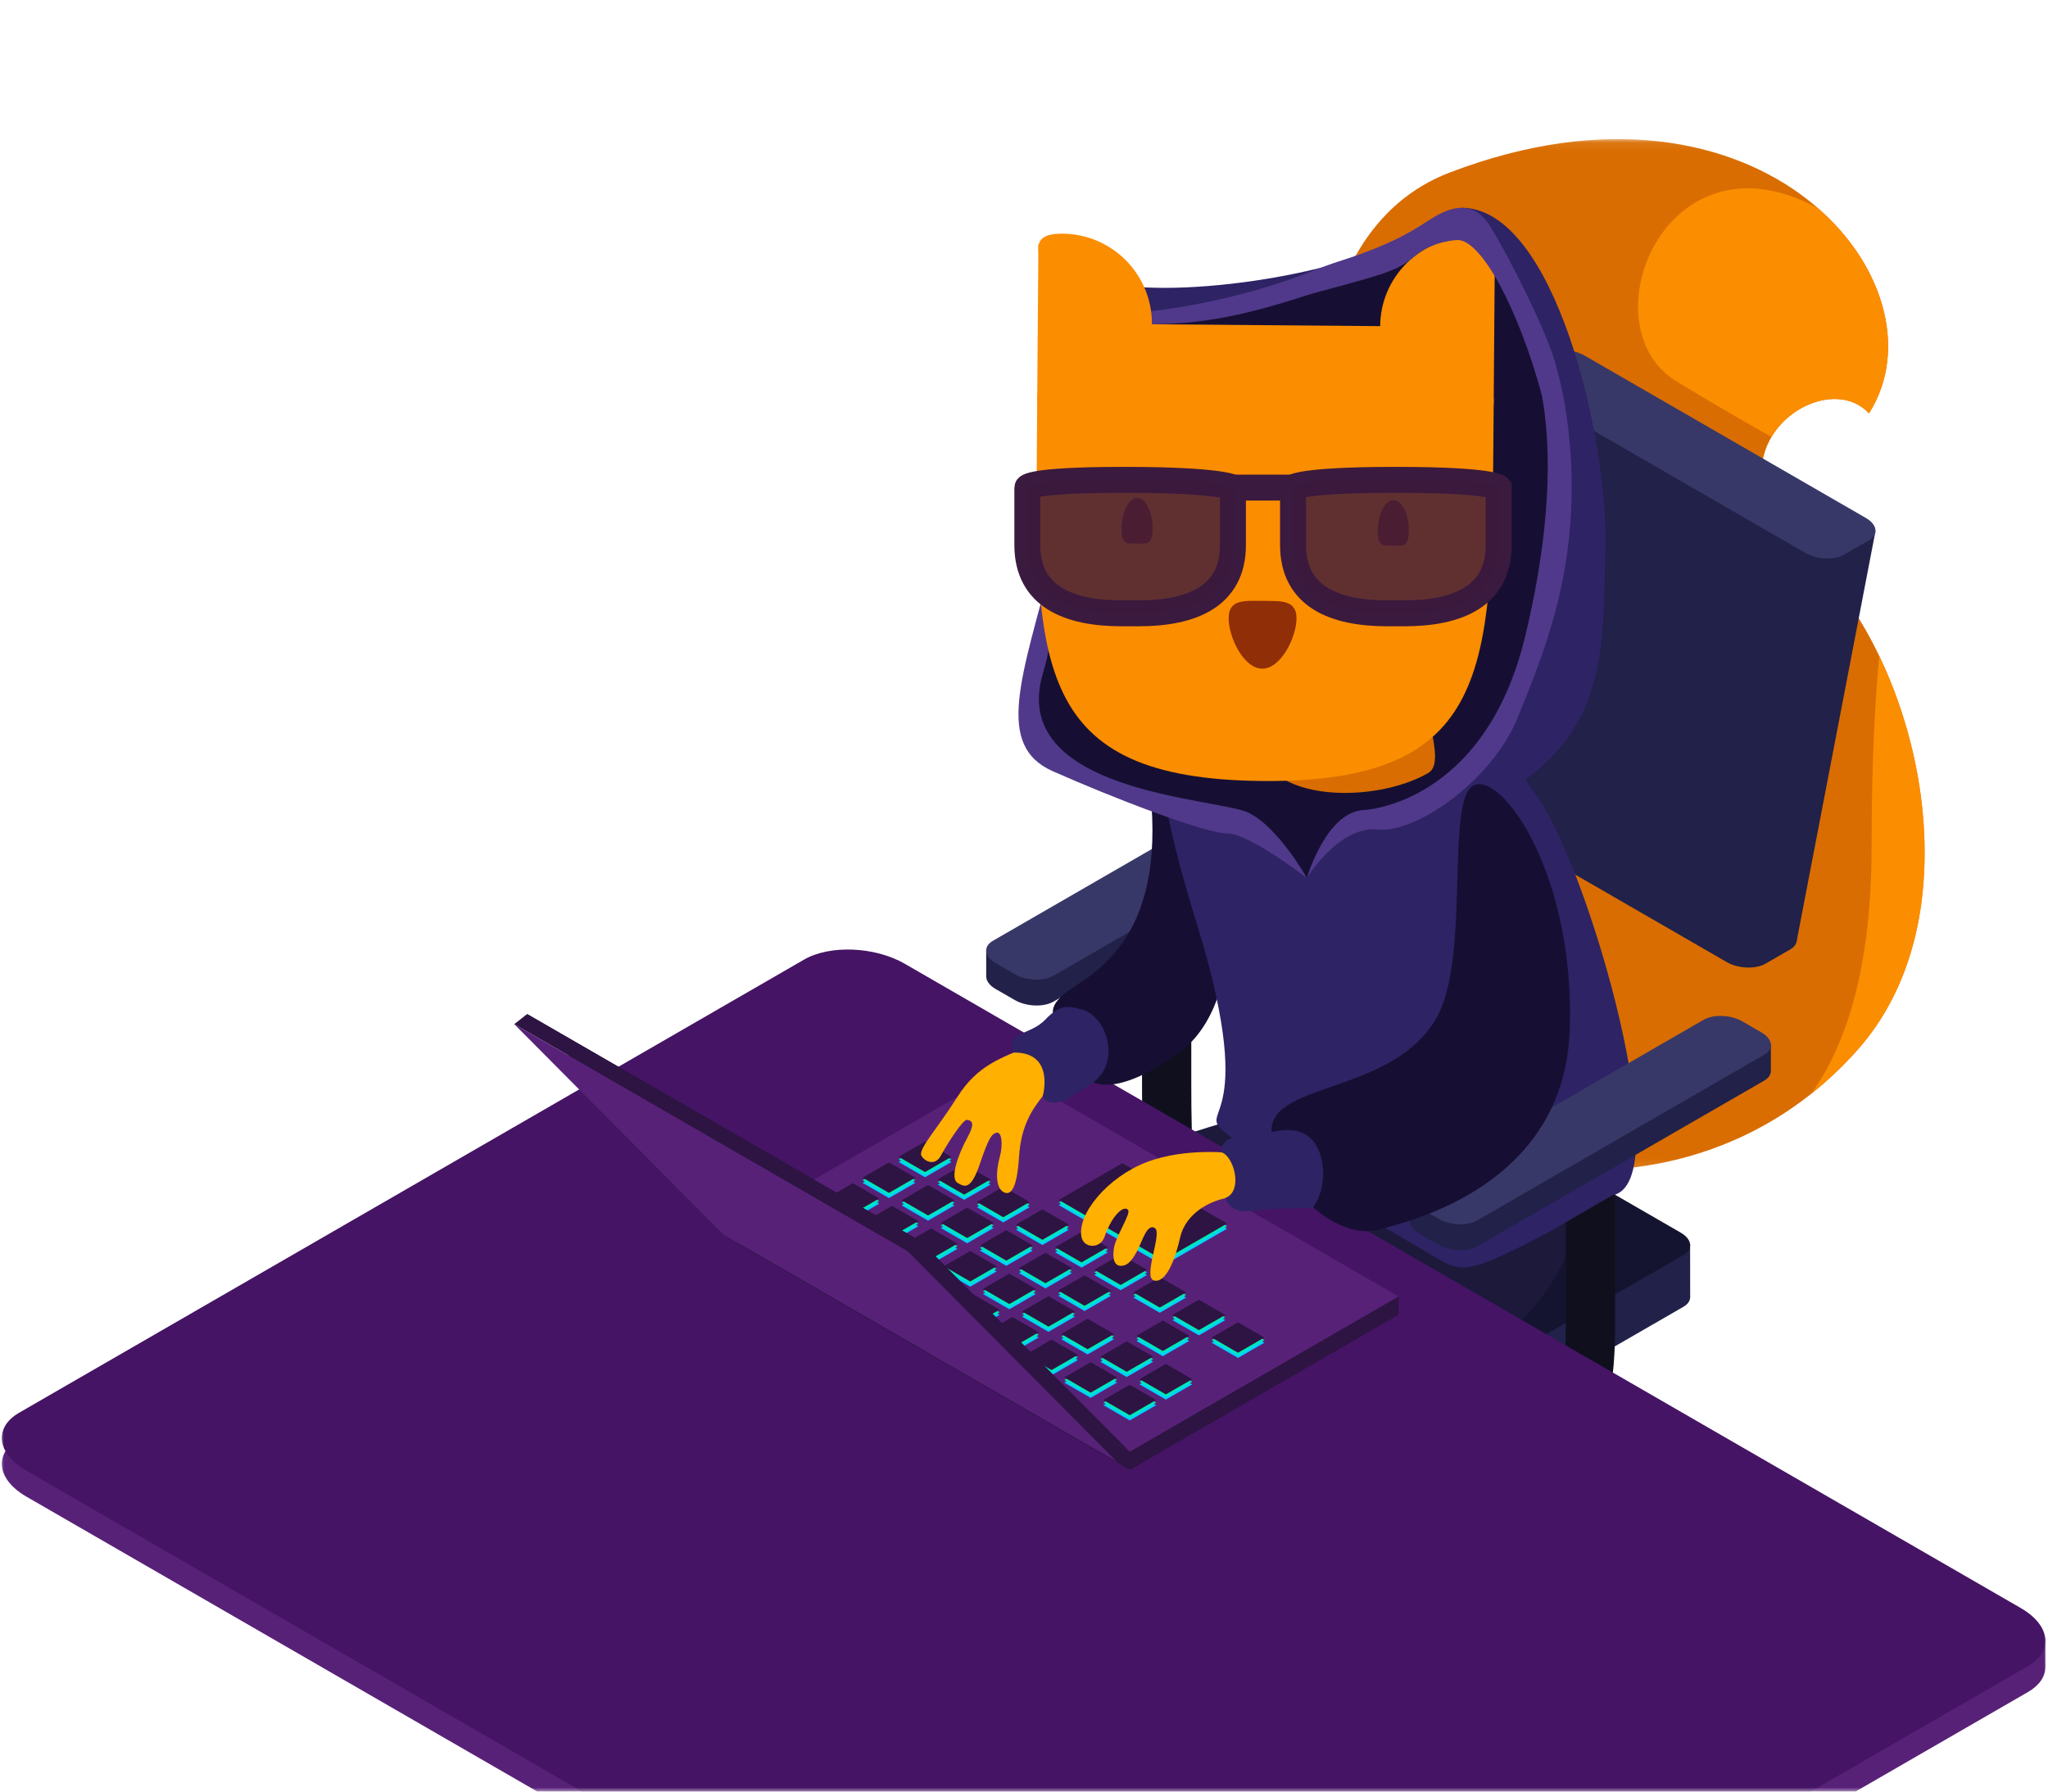 <?xml version="1.0" encoding="UTF-8"?>
<svg width="240px" height="210px" viewBox="0 0 240 210" version="1.1" xmlns="http://www.w3.org/2000/svg" xmlns:xlink="http://www.w3.org/1999/xlink">
    <!-- Generator: Sketch 53.2 (72643) - https://sketchapp.com -->
    <title>squerol-ethical-hacker_character</title>
    <desc>Created with Sketch.</desc>
    <defs>
        <rect id="path-1" x="0" y="0" width="240" height="210"></rect>
        <polygon id="path-3" points="0.19 0.078 71.863 0.078 71.863 120.901 0.19 120.901"></polygon>
    </defs>
    <g id="Page-1" stroke="none" stroke-width="1" fill="none" fill-rule="evenodd">
        <g id="squerol-ethical-hacker-hero">
            <mask id="mask-2" fill="white">
                <use xlink:href="#path-1"></use>
            </mask>
            <g id="Rectangle"></g>
            <g id="Group-312" mask="url(#mask-2)">
                <g transform="translate(120, 134.5) scale(-1, 1) translate(-120, -134.5) translate(0, 16)">
                    <g id="Group-3" stroke="none" stroke-width="1" fill="none" fill-rule="evenodd" transform="translate(14.26, 0.225)">
                        <g id="Fill-1-Clipped">
                            <mask id="mask-4" fill="white">
                                <use xlink:href="#path-3"></use>
                            </mask>
                            <g id="path-1"></g>
                            <path d="M41.752,120.769 C41.752,120.769 22.648,123.237 8.084,106.862 C-6.478,90.487 1.214,60.167 14.158,48.596 C27.102,37.024 12.181,26.309 6.719,32.226 C-2.838,17.205 19.007,-10.104 55.87,4.006 C92.733,18.116 56.304,119.189 41.752,120.769" id="Fill-1" fill="#D96D01" fill-rule="nonzero" mask="url(#mask-4)"></path>
                        </g>
                    </g>
                    <path d="M20.98,32.451 C23.995,29.183 29.894,30.989 32.394,35.209 C34.542,34.027 38.056,32.021 43.49,28.736 C54.233,22.24 44.848,-1.374 26.945,8.417 C19.007,15.344 16.425,25.292 20.98,32.451" id="Fill-4" stroke="none" fill="#FB8D00" fill-rule="nonzero"></path>
                    <path d="M27.737,112.197 C23.584,106.366 20.672,97.266 20.672,83.207 C20.672,73.995 20.33,66.687 19.775,60.892 C12.993,75.047 11.522,94.917 22.345,107.087 C24.091,109.05 25.902,110.739 27.737,112.197" id="Fill-6" stroke="none" fill="#FB8D00" fill-rule="nonzero"></path>
                    <path d="M30.222,95.291 L33.112,96.96 C34.274,97.63 36.301,97.546 37.642,96.772 L70.625,77.727 C71.385,77.288 74.795,107.068 74.767,106.538 C74.745,106.132 71.454,75.402 70.95,75.111 L68.06,73.442 C66.899,72.772 64.871,72.856 63.531,73.63 L30.547,92.676 C29.756,93.133 29.381,93.727 29.445,94.276 C29.49,94.657 29.746,95.016 30.222,95.291" id="Fill-8" stroke="none" fill="#212149" fill-rule="nonzero"></path>
                    <path d="M103.282,86.613 L103.282,111.011 C103.282,127.052 102.358,130.209 91.942,137.23" id="Stroke-10" stroke="#0F0F1E" stroke-width="5.772" fill="none"></path>
                    <path d="M113.574,134.386 L80.553,115.319 C79.393,114.649 77.365,114.733 76.024,115.507 L50.295,130.364 L41.94,129.833 L41.933,136.076 C41.95,136.486 42.208,136.875 42.716,137.168 L85.546,161.9 C86.707,162.57 88.735,162.486 90.076,161.712 L123.059,142.667 C123.76,142.262 124.135,141.748 124.166,141.255 L124.166,135.06 L113.574,134.386 Z" id="Fill-12" stroke="none" fill="#212149" fill-rule="nonzero"></path>
                    <polygon id="Fill-14" stroke="none" fill="#394850" fill-rule="nonzero" points="51.859 149.456 60.237 154.294 60.237 148.798 51.859 143.993"></polygon>
                    <path d="M85.546,155.831 L42.716,131.099 C42.136,130.764 41.883,130.305 41.94,129.833 C41.998,129.359 42.369,128.871 43.041,128.484 L76.024,109.438 C77.365,108.664 79.393,108.58 80.553,109.25 L123.384,133.982 C123.886,134.272 124.144,134.655 124.166,135.06 C124.196,135.591 123.82,136.158 123.059,136.598 L90.076,155.643 C88.735,156.417 86.707,156.501 85.546,155.831" id="Fill-16" stroke="none" fill="#141430" fill-rule="nonzero"></path>
                    <path d="M53.62,115.29 C53.62,115.29 51.584,133.883 67.159,142.987 C82.734,152.09 90.745,152.09 90.745,152.09 L116.717,134.49 C116.717,134.49 118.942,128.511 115.908,124.622 C112.873,120.733 104.603,117.984 94.68,115.009 C84.757,112.034 53.62,115.29 53.62,115.29" id="Fill-18" stroke="none" fill="#1C193B" fill-rule="nonzero"></path>
                    <path d="M53.62,115.29 L53.62,139.687 C53.62,155.729 59.824,156.745 70.693,150.448" id="Stroke-20" stroke="#0F0F1E" stroke-width="5.772" fill="none"></path>
                    <path d="M133.978,100 L3.19,175.521 C1.275,176.627 0.304,174.97 0.304,176.312 C0.304,176.805 0.304,179.436 0.305,179.462 C0.34,180.537 1.012,181.56 2.344,182.329 L94.321,235.44 C97.343,237.185 102.623,236.966 106.112,234.951 L236.9,159.43 C240.39,157.415 240.769,154.367 237.747,152.622 L145.769,99.511 C142.747,97.766 137.467,97.984 133.978,100" id="Fill-22" stroke="none" fill="#582178" fill-rule="nonzero"></path>
                    <path d="M133.978,96.965 L133.978,96.965 L3.19,172.486 C1.264,173.599 0.285,175.025 0.304,176.374 C0.318,177.469 0.989,178.513 2.344,179.295 L94.321,232.405 C97.343,234.151 102.623,233.932 106.112,231.917 L236.9,156.396 C240.39,154.381 240.769,151.332 237.747,149.587 L145.769,96.476 C142.747,94.731 137.467,94.95 133.978,96.965" id="Fill-24" stroke="none" fill="#451465" fill-rule="nonzero"></path>
                    <path d="M89.012,76.07 L82.14,77.711 L82.136,80.906 C82.158,81.311 82.416,81.695 82.919,81.985 L116.552,101.407 C117.713,102.077 119.741,101.993 121.082,101.219 L123.321,99.926 C124.03,99.516 124.404,98.997 124.429,98.499 L124.429,95.368 L89.012,76.07 Z" id="Fill-26" stroke="none" fill="#212149" fill-rule="nonzero"></path>
                    <path d="M116.552,98.372 L82.918,78.951 C82.35,78.622 82.095,78.174 82.14,77.711 C82.187,77.229 82.56,76.73 83.244,76.335 L85.484,75.042 C86.824,74.268 88.852,74.184 90.013,74.854 L123.647,94.275 C124.155,94.569 124.412,94.958 124.43,95.368 C124.451,95.894 124.076,96.455 123.322,96.891 L121.082,98.184 C119.741,98.958 117.713,99.042 116.552,98.372" id="Fill-28" stroke="none" fill="#383868" fill-rule="nonzero"></path>
                    <polygon id="Fill-30" stroke="none" fill="#2D1443" fill-rule="nonzero" points="153.718 129.672 107.605 156.299 76.105 138.11 76.105 135.965 153.718 127.527"></polygon>
                    <polygon id="Fill-32" stroke="none" fill="#582178" fill-rule="nonzero" points="153.718 127.527 107.605 154.154 76.105 135.965 122.218 109.338"></polygon>
                    <g id="Group-104" stroke="none" stroke-width="1" fill="none" fill-rule="evenodd" transform="translate(91.631, 118.27)">
                        <polygon id="Fill-34" fill="#00D1FF" fill-rule="nonzero" points="15.974 28.651 12.882 30.436 15.974 32.222 19.066 30.436"></polygon>
                        <polygon id="Fill-36" fill="#00D1FF" fill-rule="nonzero" points="20.559 26.004 17.467 27.789 20.559 29.574 23.651 27.789"></polygon>
                        <polygon id="Fill-38" fill="#00D1FF" fill-rule="nonzero" points="25.144 23.356 22.052 25.142 25.144 26.927 28.236 25.142"></polygon>
                        <polygon id="Fill-40" fill="#00D1FF" fill-rule="nonzero" points="29.729 20.709 26.637 22.494 29.729 24.28 32.821 22.494"></polygon>
                        <polygon id="Fill-42" fill="#00D1FF" fill-rule="nonzero" points="34.314 18.061 31.222 19.847 34.314 21.632 37.405 19.847"></polygon>
                        <polygon id="Fill-44" fill="#00D1FF" fill-rule="nonzero" points="38.898 15.414 35.807 17.199 38.898 18.985 41.99 17.199"></polygon>
                        <polygon id="Fill-46" fill="#00D1FF" fill-rule="nonzero" points="43.483 12.767 40.392 14.552 43.483 16.337 46.575 14.552"></polygon>
                        <polygon id="Fill-48" fill="#00D1FF" fill-rule="nonzero" points="48.068 10.119 44.977 11.904 48.068 13.69 51.16 11.904"></polygon>
                        <polygon id="Fill-50" fill="#00D1FF" fill-rule="nonzero" points="52.653 7.472 49.561 9.257 52.653 11.043 55.745 9.257"></polygon>
                        <polygon id="Fill-52" fill="#00D1FF" fill-rule="nonzero" points="11.746 26.21 8.654 27.995 11.746 29.78 14.838 27.995"></polygon>
                        <polygon id="Fill-54" fill="#00D1FF" fill-rule="nonzero" points="16.331 23.562 13.239 25.347 16.331 27.133 19.423 25.347"></polygon>
                        <polygon id="Fill-56" fill="#00D1FF" fill-rule="nonzero" points="20.916 20.915 17.824 22.7 20.916 24.486 24.007 22.7"></polygon>
                        <polygon id="Fill-58" fill="#00D1FF" fill-rule="nonzero" points="25.501 18.267 22.409 20.053 25.501 21.838 28.592 20.053"></polygon>
                        <polygon id="Fill-60" fill="#00D1FF" fill-rule="nonzero" points="30.086 15.62 26.994 17.405 30.086 19.191 33.177 17.405"></polygon>
                        <polygon id="Fill-62" fill="#00D1FF" fill-rule="nonzero" points="34.67 12.972 31.579 14.758 34.67 16.543 37.762 14.758"></polygon>
                        <polygon id="Fill-64" fill="#00D1FF" fill-rule="nonzero" points="39.255 10.325 36.163 12.11 39.255 13.896 42.347 12.11"></polygon>
                        <polygon id="Fill-66" fill="#00D1FF" fill-rule="nonzero" points="43.84 7.678 40.748 9.463 43.84 11.248 46.932 9.463"></polygon>
                        <polygon id="Fill-68" fill="#00D1FF" fill-rule="nonzero" points="48.425 5.03 45.333 6.815 48.425 8.601 51.517 6.816"></polygon>
                        <polygon id="Fill-70" fill="#00D1FF" fill-rule="nonzero" points="12.103 21.121 9.011 22.906 12.103 24.692 15.194 22.906"></polygon>
                        <polygon id="Fill-72" fill="#00D1FF" fill-rule="nonzero" points="21.273 15.826 18.181 17.611 21.273 19.397 24.364 17.611"></polygon>
                        <polygon id="Fill-74" fill="#00D1FF" fill-rule="nonzero" points="25.857 13.178 22.766 14.964 25.857 16.749 28.949 14.964"></polygon>
                        <polygon id="Fill-76" fill="#00D1FF" fill-rule="nonzero" points="30.442 10.531 27.35 12.316 30.442 14.102 33.534 12.316"></polygon>
                        <polygon id="Fill-78" fill="#00D1FF" fill-rule="nonzero" points="35.027 7.884 31.935 9.669 35.027 11.454 38.119 9.669"></polygon>
                        <polygon id="Fill-80" fill="#00D1FF" fill-rule="nonzero" points="39.612 5.236 36.52 7.021 39.612 8.807 42.704 7.021"></polygon>
                        <polygon id="Fill-82" fill="#00D1FF" fill-rule="nonzero" points="44.197 2.589 41.105 4.374 44.197 6.159 47.288 4.374"></polygon>
                        <polygon id="Fill-84" fill="#00D1FF" fill-rule="nonzero" points="3.29 21.327 0.198 23.112 3.29 24.898 6.381 23.112"></polygon>
                        <polygon id="Fill-86" fill="#00D1FF" fill-rule="nonzero" points="7.875 18.679 4.783 20.465 7.875 22.25 10.966 20.465"></polygon>
                        <polygon id="Fill-88" fill="#00D1FF" fill-rule="nonzero" points="12.459 16.032 9.368 17.817 12.459 19.603 15.551 17.817"></polygon>
                        <polygon id="Fill-90" fill="#00D1FF" fill-rule="nonzero" points="17.044 13.384 13.953 15.17 17.044 16.955 20.136 15.17"></polygon>
                        <polygon id="Fill-92" fill="#00D1FF" fill-rule="nonzero" points="21.629 10.737 18.538 12.522 21.629 14.308 24.721 12.522"></polygon>
                        <polygon id="Fill-94" fill="#00D1FF" fill-rule="nonzero" points="26.214 8.09 23.122 9.875 26.214 11.66 29.306 9.875"></polygon>
                        <polygon id="Fill-96" fill="#00D1FF" fill-rule="nonzero" points="30.799 5.442 27.707 7.227 30.799 9.013 33.89 7.227"></polygon>
                        <polygon id="Fill-98" fill="#00D1FF" fill-rule="nonzero" points="35.384 2.795 32.292 4.58 35.384 6.365 38.475 4.58"></polygon>
                        <polygon id="Fill-100" fill="#00D1FF" fill-rule="nonzero" points="39.969 0.147 36.877 1.933 39.969 3.718 43.06 1.933"></polygon>
                        <polygon id="Fill-102" fill="#00D1FF" fill-rule="nonzero" points="16.833 2.673 4.571 9.753 12.039 14.065 24.301 6.985"></polygon>
                    </g>
                    <polygon id="Fill-105" stroke="none" fill="#00E9B6" fill-rule="nonzero" points="107.605 146.618 104.513 148.403 107.605 150.189 110.697 148.403"></polygon>
                    <polygon id="Fill-107" stroke="none" fill="#00E9B6" fill-rule="nonzero" points="112.19 143.97 109.098 145.755 112.19 147.541 115.281 145.755"></polygon>
                    <polygon id="Fill-109" stroke="none" fill="#00E9B6" fill-rule="nonzero" points="116.775 141.323 113.683 143.108 116.775 144.894 119.866 143.108"></polygon>
                    <polygon id="Fill-111" stroke="none" fill="#00E9B6" fill-rule="nonzero" points="121.36 138.675 118.268 140.461 121.36 142.246 124.451 140.461"></polygon>
                    <polygon id="Fill-113" stroke="none" fill="#00E9B6" fill-rule="nonzero" points="125.945 136.028 122.853 137.813 125.945 139.599 129.036 137.813"></polygon>
                    <polygon id="Fill-115" stroke="none" fill="#00E9B6" fill-rule="nonzero" points="130.529 133.381 127.438 135.166 130.529 136.951 133.621 135.166"></polygon>
                    <polygon id="Fill-117" stroke="none" fill="#00E9B6" fill-rule="nonzero" points="135.114 130.733 132.022 132.518 135.114 134.304 138.206 132.518"></polygon>
                    <polygon id="Fill-119" stroke="none" fill="#00E9B6" fill-rule="nonzero" points="139.699 128.086 136.607 129.871 139.699 131.656 142.791 129.871"></polygon>
                    <polygon id="Fill-121" stroke="none" fill="#00E9B6" fill-rule="nonzero" points="144.284 125.438 141.192 127.223 144.284 129.009 147.376 127.223"></polygon>
                    <polygon id="Fill-123" stroke="none" fill="#00E9B6" fill-rule="nonzero" points="103.377 144.176 100.285 145.961 103.377 147.747 106.468 145.961"></polygon>
                    <polygon id="Fill-125" stroke="none" fill="#00E9B6" fill-rule="nonzero" points="107.962 141.529 104.87 143.314 107.962 145.1 111.053 143.314"></polygon>
                    <polygon id="Fill-127" stroke="none" fill="#00E9B6" fill-rule="nonzero" points="112.547 138.881 109.455 140.667 112.547 142.452 115.638 140.667"></polygon>
                    <polygon id="Fill-129" stroke="none" fill="#00E9B6" fill-rule="nonzero" points="117.131 136.234 114.04 138.019 117.131 139.805 120.223 138.019"></polygon>
                    <polygon id="Fill-131" stroke="none" fill="#00E9B6" fill-rule="nonzero" points="121.716 133.586 118.625 135.372 121.716 137.157 124.808 135.372"></polygon>
                    <polygon id="Fill-133" stroke="none" fill="#00E9B6" fill-rule="nonzero" points="126.301 130.939 123.21 132.724 126.301 134.51 129.393 132.724"></polygon>
                    <polygon id="Fill-135" stroke="none" fill="#00E9B6" fill-rule="nonzero" points="130.886 128.292 127.794 130.077 130.886 131.862 133.978 130.077"></polygon>
                    <polygon id="Fill-137" stroke="none" fill="#00E9B6" fill-rule="nonzero" points="135.471 125.644 132.379 127.429 135.471 129.215 138.562 127.429"></polygon>
                    <polygon id="Fill-139" stroke="none" fill="#00E9B6" fill-rule="nonzero" points="140.056 122.997 136.964 124.782 140.056 126.567 143.147 124.782"></polygon>
                    <polygon id="Fill-141" stroke="none" fill="#00E9B6" fill-rule="nonzero" points="103.733 139.087 100.642 140.873 103.733 142.658 106.825 140.873"></polygon>
                    <polygon id="Fill-143" stroke="none" fill="#00E9B6" fill-rule="nonzero" points="112.903 133.792 109.812 135.578 112.903 137.363 115.995 135.578"></polygon>
                    <polygon id="Fill-145" stroke="none" fill="#00E9B6" fill-rule="nonzero" points="117.488 131.145 114.397 132.93 117.488 134.716 120.58 132.93"></polygon>
                    <polygon id="Fill-147" stroke="none" fill="#00E9B6" fill-rule="nonzero" points="122.073 128.498 118.981 130.283 122.073 132.068 125.165 130.283"></polygon>
                    <polygon id="Fill-149" stroke="none" fill="#00E9B6" fill-rule="nonzero" points="126.658 125.85 123.566 127.635 126.658 129.421 129.75 127.635"></polygon>
                    <polygon id="Fill-151" stroke="none" fill="#00E9B6" fill-rule="nonzero" points="131.243 123.203 128.151 124.988 131.243 126.773 134.335 124.988"></polygon>
                    <polygon id="Fill-153" stroke="none" fill="#00E9B6" fill-rule="nonzero" points="135.828 120.555 132.736 122.34 135.828 124.126 138.919 122.34"></polygon>
                    <polygon id="Fill-155" stroke="none" fill="#00E9B6" fill-rule="nonzero" points="94.921 139.293 91.829 141.079 94.921 142.864 98.012 141.079"></polygon>
                    <polygon id="Fill-157" stroke="none" fill="#00E9B6" fill-rule="nonzero" points="99.506 136.646 96.414 138.431 99.506 140.216 102.597 138.431"></polygon>
                    <polygon id="Fill-159" stroke="none" fill="#00E9B6" fill-rule="nonzero" points="104.09 133.998 100.999 135.784 104.09 137.569 107.182 135.784"></polygon>
                    <polygon id="Fill-161" stroke="none" fill="#00E9B6" fill-rule="nonzero" points="108.675 131.351 105.583 133.136 108.675 134.922 111.767 133.136"></polygon>
                    <polygon id="Fill-163" stroke="none" fill="#00E9B6" fill-rule="nonzero" points="113.26 128.704 110.168 130.489 113.26 132.274 116.352 130.489"></polygon>
                    <polygon id="Fill-165" stroke="none" fill="#00E9B6" fill-rule="nonzero" points="117.845 126.056 114.753 127.841 117.845 129.627 120.937 127.841"></polygon>
                    <polygon id="Fill-167" stroke="none" fill="#00E9B6" fill-rule="nonzero" points="122.43 123.409 119.338 125.194 122.43 126.979 125.521 125.194"></polygon>
                    <polygon id="Fill-169" stroke="none" fill="#00E9B6" fill-rule="nonzero" points="127.015 120.761 123.923 122.546 127.015 124.332 130.106 122.546"></polygon>
                    <polygon id="Fill-171" stroke="none" fill="#00E9B6" fill-rule="nonzero" points="131.599 118.114 128.508 119.899 131.599 121.685 134.691 119.899"></polygon>
                    <polygon id="Fill-173" stroke="none" fill="#00E9B6" fill-rule="nonzero" points="108.464 120.639 96.202 127.719 103.67 132.031 115.932 124.951"></polygon>
                    <polygon id="Fill-175" stroke="none" fill="#2D1443" fill-rule="nonzero" points="107.605 146.314 104.513 148.1 107.605 149.885 110.697 148.1"></polygon>
                    <polygon id="Fill-177" stroke="none" fill="#2D1443" fill-rule="nonzero" points="112.19 143.667 109.098 145.452 112.19 147.238 115.281 145.452"></polygon>
                    <polygon id="Fill-179" stroke="none" fill="#2D1443" fill-rule="nonzero" points="116.775 141.019 113.683 142.805 116.775 144.59 119.866 142.805"></polygon>
                    <polygon id="Fill-181" stroke="none" fill="#2D1443" fill-rule="nonzero" points="121.36 138.372 118.268 140.157 121.36 141.943 124.451 140.157"></polygon>
                    <polygon id="Fill-183" stroke="none" fill="#2D1443" fill-rule="nonzero" points="125.945 135.725 122.853 137.51 125.945 139.295 129.036 137.51"></polygon>
                    <polygon id="Fill-185" stroke="none" fill="#2D1443" fill-rule="nonzero" points="130.529 133.077 127.438 134.862 130.529 136.648 133.621 134.862"></polygon>
                    <polygon id="Fill-187" stroke="none" fill="#2D1443" fill-rule="nonzero" points="135.114 130.43 132.022 132.215 135.114 134 138.206 132.215"></polygon>
                    <polygon id="Fill-189" stroke="none" fill="#2D1443" fill-rule="nonzero" points="139.699 127.782 136.607 129.567 139.699 131.353 142.791 129.567"></polygon>
                    <polygon id="Fill-191" stroke="none" fill="#2D1443" fill-rule="nonzero" points="144.284 125.135 141.192 126.92 144.284 128.706 147.376 126.92"></polygon>
                    <polygon id="Fill-193" stroke="none" fill="#2D1443" fill-rule="nonzero" points="103.377 143.873 100.285 145.658 103.377 147.443 106.468 145.658"></polygon>
                    <polygon id="Fill-195" stroke="none" fill="#2D1443" fill-rule="nonzero" points="107.962 141.225 104.87 143.011 107.962 144.796 111.053 143.011"></polygon>
                    <polygon id="Fill-197" stroke="none" fill="#2D1443" fill-rule="nonzero" points="112.547 138.578 109.455 140.363 112.547 142.149 115.638 140.363"></polygon>
                    <polygon id="Fill-199" stroke="none" fill="#2D1443" fill-rule="nonzero" points="117.131 135.93 114.04 137.716 117.131 139.501 120.223 137.716"></polygon>
                    <polygon id="Fill-201" stroke="none" fill="#2D1443" fill-rule="nonzero" points="121.716 133.283 118.625 135.068 121.716 136.854 124.808 135.068"></polygon>
                    <polygon id="Fill-203" stroke="none" fill="#2D1443" fill-rule="nonzero" points="126.301 130.636 123.21 132.421 126.301 134.206 129.393 132.421"></polygon>
                    <polygon id="Fill-205" stroke="none" fill="#2D1443" fill-rule="nonzero" points="130.886 127.988 127.794 129.773 130.886 131.559 133.978 129.773"></polygon>
                    <polygon id="Fill-207" stroke="none" fill="#2D1443" fill-rule="nonzero" points="135.471 125.341 132.379 127.126 135.471 128.912 138.562 127.126"></polygon>
                    <polygon id="Fill-209" stroke="none" fill="#2D1443" fill-rule="nonzero" points="140.056 122.693 136.964 124.478 140.056 126.264 143.147 124.479"></polygon>
                    <polygon id="Fill-211" stroke="none" fill="#2D1443" fill-rule="nonzero" points="103.733 138.784 100.642 140.569 103.733 142.355 106.825 140.569"></polygon>
                    <polygon id="Fill-213" stroke="none" fill="#2D1443" fill-rule="nonzero" points="112.903 133.489 109.812 135.274 112.903 137.06 115.995 135.274"></polygon>
                    <polygon id="Fill-215" stroke="none" fill="#2D1443" fill-rule="nonzero" points="117.488 130.842 114.397 132.627 117.488 134.412 120.58 132.627"></polygon>
                    <polygon id="Fill-217" stroke="none" fill="#2D1443" fill-rule="nonzero" points="122.073 128.194 118.981 129.979 122.073 131.765 125.165 129.979"></polygon>
                    <polygon id="Fill-219" stroke="none" fill="#2D1443" fill-rule="nonzero" points="126.658 125.547 123.566 127.332 126.658 129.117 129.75 127.332"></polygon>
                    <polygon id="Fill-221" stroke="none" fill="#2D1443" fill-rule="nonzero" points="131.243 122.899 128.151 124.684 131.243 126.47 134.335 124.684"></polygon>
                    <polygon id="Fill-223" stroke="none" fill="#2D1443" fill-rule="nonzero" points="135.828 120.252 132.736 122.037 135.828 123.823 138.919 122.037"></polygon>
                    <polygon id="Fill-225" stroke="none" fill="#2D1443" fill-rule="nonzero" points="94.921 138.99 91.829 140.775 94.921 142.561 98.012 140.775"></polygon>
                    <polygon id="Fill-227" stroke="none" fill="#2D1443" fill-rule="nonzero" points="99.506 136.342 96.414 138.128 99.506 139.913 102.597 138.128"></polygon>
                    <polygon id="Fill-229" stroke="none" fill="#2D1443" fill-rule="nonzero" points="104.09 133.695 100.999 135.48 104.09 137.266 107.182 135.48"></polygon>
                    <polygon id="Fill-231" stroke="none" fill="#2D1443" fill-rule="nonzero" points="108.675 131.047 105.583 132.833 108.675 134.618 111.767 132.833"></polygon>
                    <polygon id="Fill-233" stroke="none" fill="#2D1443" fill-rule="nonzero" points="113.26 128.4 110.168 130.185 113.26 131.971 116.352 130.185"></polygon>
                    <polygon id="Fill-235" stroke="none" fill="#2D1443" fill-rule="nonzero" points="117.845 125.753 114.753 127.538 117.845 129.323 120.937 127.538"></polygon>
                    <polygon id="Fill-237" stroke="none" fill="#2D1443" fill-rule="nonzero" points="122.43 123.105 119.338 124.89 122.43 126.676 125.521 124.89"></polygon>
                    <polygon id="Fill-239" stroke="none" fill="#2D1443" fill-rule="nonzero" points="127.015 120.458 123.923 122.243 127.015 124.029 130.106 122.243"></polygon>
                    <polygon id="Fill-241" stroke="none" fill="#2D1443" fill-rule="nonzero" points="131.599 117.81 128.508 119.596 131.599 121.381 134.691 119.596"></polygon>
                    <polygon id="Fill-243" stroke="none" fill="#2D1443" fill-rule="nonzero" points="108.464 120.336 96.202 127.416 103.67 131.728 115.932 124.648"></polygon>
                    <polygon id="Fill-245" stroke="none" fill="#2D1443" fill-rule="nonzero" points="153.718 127.527 107.605 154.154 132.115 129.487 178.228 102.86"></polygon>
                    <polyline id="Fill-247" stroke="none" fill="#2D1443" fill-rule="nonzero" points="178.228 102.86 179.734 104.047 133.621 130.674 132.115 129.487"></polyline>
                    <polygon id="Fill-249" stroke="none" fill="#582178" fill-rule="nonzero" points="155.224 128.714 109.111 155.341 133.621 130.674 179.734 104.047"></polygon>
                    <polygon id="Fill-251" stroke="none" fill="#212149" fill-rule="nonzero" points="20.216 46.247 29.446 94.276 71.733 76.192 62.51 28.3"></polygon>
                    <path d="M115.982,103.726 C115.982,103.726 117.829,102.537 115.227,100.451 C112.625,98.366 103.862,95.009 105.058,78.341 C106.254,61.672 96.087,83.953 96.087,83.953 C96.087,83.953 93.485,101.312 101.773,107.336 C110.061,113.36 112.547,110.443 112.547,110.443 L115.982,103.726 Z" id="Fill-253" stroke="none" fill="#160F33" fill-rule="nonzero"></path>
                    <path d="M59.607,77.723 C68.018,65.233 73.072,65.677 86.124,62.377 C99.174,59.077 97.292,60.981 101.751,65.128 C107.056,70.064 101.442,86.539 98.934,94.991 C92.596,117.371 100.738,113.631 95.705,117.304 L71.868,131.333 C68.757,133.128 68.184,133.511 58.708,128.534 L51.054,124.114 C43.233,122.644 53.621,86.613 59.607,77.723" id="Fill-255" stroke="none" fill="#2E2365" fill-rule="nonzero"></path>
                    <path d="M20.999,47.34 L23.889,49.009 C25.05,49.679 27.078,49.595 28.418,48.821 L61.401,29.775 C62.133,29.353 62.508,28.813 62.51,28.3 C62.512,27.873 62.255,27.465 61.727,27.16 L58.836,25.491 C57.675,24.82 55.647,24.904 54.307,25.678 L21.324,44.724 C20.57,45.159 20.194,45.721 20.216,46.247 C20.233,46.657 20.491,47.046 20.999,47.34" id="Fill-257" stroke="none" fill="#383868" fill-rule="nonzero"></path>
                    <path d="M80.504,81.417 C80.504,81.417 72.622,83.29 62.157,76.069 C51.692,68.849 52.123,60.012 51.859,47.725 C51.594,35.438 57.81,8.355 68.728,8.355 C79.121,16.241 101.147,18.919 109.455,17.283 C117.762,15.647 111.732,40.277 111.732,40.277 L80.504,81.417 Z" id="Fill-259" stroke="none" fill="#2E2365" fill-rule="nonzero"></path>
                    <path d="M86.853,86.917 C86.853,86.917 83.106,80.768 78.542,81.228 C73.979,81.688 65.101,75.417 62.157,68.134 C59.213,60.851 54.835,50.736 56.012,36.372 C57.19,22.008 62.329,16.59 67.314,14.709 C72.299,12.828 77.636,12.303 86.124,15.739 C94.611,19.176 105.204,20.89 109.111,20.64 C113.018,20.39 112.935,35.441 116.618,49.461 C120.3,63.481 123.453,71.363 116.618,74.402 C109.782,77.44 98.805,81.688 96.202,81.688 C93.6,81.688 86.853,86.917 86.853,86.917" id="Fill-261" stroke="none" fill="#50398A" fill-rule="nonzero"></path>
                    <path d="M80.188,78.951 C80.188,78.951 66.1,78.385 61.297,58.704 C58.889,48.838 57.903,38.88 59.187,31.053 C60.283,24.372 62.708,13.979 67.64,11.787 C72.601,9.583 72.491,14.183 78.263,16.162 C80.614,16.968 85.418,18.15 86.75,18.577 C91.92,20.236 97.776,22.007 105.009,22.007 C114.457,22.007 117.242,22.288 117.242,31.873 C117.242,41.457 114.963,53.58 117.767,62.865 C122.019,76.941 97.253,77.528 93.707,79.254 C90.161,80.98 86.853,86.917 86.853,86.917 C86.853,86.917 84.606,79.16 80.188,78.951" id="Fill-263" stroke="none" fill="#160F33" fill-rule="nonzero"></path>
                    <path d="M39.35,104.746 L32.478,106.388 L32.474,109.582 C32.496,109.987 32.754,110.372 33.257,110.662 L66.89,130.083 C68.051,130.754 70.079,130.67 71.42,129.895 L73.659,128.602 C74.368,128.193 74.742,127.674 74.767,127.176 L74.767,124.044 L39.35,104.746 Z" id="Fill-265" stroke="none" fill="#212149" fill-rule="nonzero"></path>
                    <path d="M66.89,127.049 L33.256,107.627 C32.687,107.299 32.433,106.851 32.478,106.388 C32.525,105.905 32.898,105.407 33.582,105.012 L35.822,103.719 C37.162,102.945 39.19,102.86 40.351,103.531 L73.985,122.952 C74.493,123.246 74.75,123.635 74.768,124.044 C74.789,124.571 74.414,125.132 73.66,125.568 L71.42,126.861 C70.079,127.635 68.051,127.719 66.89,127.049" id="Fill-267" stroke="none" fill="#383868" fill-rule="nonzero"></path>
                    <path d="M72.623,74.604 C77.586,77.47 86.633,77.961 90.597,74.604 C91.892,73.507 91.231,68.315 91.743,65.582 C92.96,59.081 93.38,52.745 89.886,50.728 C84.923,47.862 80.753,47.139 75.789,50.005 C72.756,51.756 73.286,58.035 73.04,64.433 C72.884,68.507 70.693,73.489 72.623,74.604" id="Fill-269" stroke="none" fill="#D96D01" fill-rule="nonzero"></path>
                    <path d="M64.818,12.995 C64.818,12.995 64.787,8.983 64.992,35.696 C65.196,62.409 65.298,75.765 92.044,75.543 C118.79,75.321 118.688,61.965 118.483,35.252 C118.279,8.539 118.31,12.551 118.31,12.551 L105.008,22.007 L78.263,22.229 L64.818,12.995 Z" id="Fill-271" stroke="none" fill="#FB8D00" fill-rule="nonzero"></path>
                    <path d="M108.569,45.988 C108.584,47.992 107.768,47.695 106.764,47.703 C105.761,47.711 104.949,48.023 104.934,46.018 C104.919,44.013 105.72,42.381 106.723,42.373 C107.727,42.365 108.553,43.983 108.569,45.988" id="Fill-273" stroke="none" fill="#8F2E07" fill-rule="nonzero"></path>
                    <path d="M78.542,46.237 C78.558,48.241 77.741,47.944 76.738,47.952 C75.734,47.96 74.923,48.272 74.908,46.267 C74.893,44.262 75.694,42.631 76.697,42.622 C77.701,42.614 78.527,44.232 78.542,46.237" id="Fill-275" stroke="none" fill="#8F2E07" fill-rule="nonzero"></path>
                    <path d="M96.02,56.442 C96.037,58.636 94.285,62.359 92.089,62.377 C89.893,62.395 88.084,58.702 88.067,56.508 C88.05,54.315 89.832,54.451 92.028,54.433 C94.224,54.415 96.003,54.249 96.02,56.442" id="Fill-277" stroke="none" fill="#8F2E07" fill-rule="nonzero"></path>
                    <path d="M78.262,22.229 C78.307,28.044 73.623,32.797 67.801,32.845 C61.979,32.894 66.884,28.138 66.839,22.323 C66.795,16.508 61.818,11.835 67.64,11.787 C73.462,11.739 78.218,16.413 78.262,22.229" id="Fill-279" stroke="none" fill="#FB8D00" fill-rule="nonzero"></path>
                    <path d="M116.432,21.912 C116.476,27.727 121.453,32.4 115.631,32.448 C109.809,32.497 105.053,27.822 105.009,22.007 C104.964,16.192 109.648,11.438 115.47,11.39 C121.292,11.342 116.387,16.097 116.432,21.912" id="Fill-281" stroke="none" fill="#FB8D00" fill-rule="nonzero"></path>
                    <path d="M88.472,41.154 L95.513,41.154" id="Stroke-286" stroke="#3A1A3E" stroke-width="3.038" fill="none"></path>
                    <path d="M108.568,55.889 L106.554,55.889 C100.456,55.889 95.513,53.98 95.513,47.881 L95.513,41.154 C95.513,41.154 96.918,40.243 108.264,40.243 C119.61,40.243 119.61,41.154 119.61,41.154 L119.61,47.881 C119.61,53.98 114.667,55.889 108.568,55.889 Z" id="Stroke-288" stroke="#3A1A3E" stroke-width="3.038" fill="none"></path>
                    <path d="M77.431,55.889 L75.417,55.889 C69.319,55.889 64.375,53.98 64.375,47.881 L64.375,41.154 C64.375,41.154 65.086,40.243 76.424,40.243 C87.762,40.243 88.473,41.154 88.473,41.154 L88.473,47.881 C88.473,53.98 83.529,55.889 77.431,55.889 Z" id="Stroke-290" stroke="#3A1A3E" stroke-width="3.038" fill="none"></path>
                    <path d="M108.568,55.889 L106.554,55.889 C100.456,55.889 95.513,53.98 95.513,47.881 L95.513,41.154 C95.513,41.154 96.918,40.243 108.264,40.243 C119.61,40.243 119.61,41.154 119.61,41.154 L119.61,47.881 C119.61,53.98 114.667,55.889 108.568,55.889" id="Fill-292" stroke="none" fill-opacity="0.8" fill="#3A1A3E" fill-rule="nonzero"></path>
                    <path d="M77.431,55.889 L75.417,55.889 C69.319,55.889 64.375,53.98 64.375,47.881 L64.375,41.154 C64.375,41.154 65.086,40.243 76.424,40.243 C87.762,40.243 88.473,41.154 88.473,41.154 L88.473,47.881 C88.473,53.98 83.529,55.889 77.431,55.889" id="Fill-294" stroke="none" fill-opacity="0.8" fill="#3A1A3E" fill-rule="nonzero"></path>
                    <path d="M119.338,106.622 C122.682,107.977 125.478,108.884 127.794,112.558 C130.111,116.232 132.445,118.735 132.022,119.469 C131.599,120.202 130.4,120.683 129.75,119.469 C129.099,118.255 127.15,115.147 126.658,115.26 C126.166,115.372 125.633,115.524 126.658,117.395 C127.683,119.267 128.714,122.077 127.794,122.644 C126.874,123.212 126.186,123.405 125.165,120.4 C124.143,117.395 123.793,116.898 123.209,116.767 C122.626,116.637 122.422,118.103 122.853,119.671 C123.284,121.239 123.36,123.175 122.43,123.712 C121.5,124.249 120.809,123.212 120.58,119.57 C120.351,115.929 118.989,113.958 117.807,112.489 C115.215,109.27 116.073,108.646 116.352,107.685 C116.71,106.451 117.84,106.016 119.338,106.622" id="Fill-300" stroke="none" fill="#FFB000" fill-rule="nonzero"></path>
                    <path d="M117.807,112.489 C117.807,112.489 116.314,107.317 121.203,107.376 C122.234,104.835 119.359,105.465 117.488,103.496 C115.617,101.527 114.566,101.998 113.26,102.314 C111.009,102.86 109.286,106.366 110.489,109.135 C111.305,111.014 113.374,111.714 114.397,112.489 C115.419,113.264 117.318,113.684 117.807,112.489" id="Fill-302" stroke="none" fill="#2E2365" fill-rule="nonzero"></path>
                    <path d="M86.124,125.497 C86.124,125.497 82.318,129.114 78.543,128.145 C74.767,127.176 56.701,122.971 56.048,104.746 C55.395,86.521 64.003,74.412 67.314,76.07 C70.625,77.727 67.687,95.887 71.539,103.078 C76.424,112.197 90.979,110.802 90.987,116.459 C90.995,122.116 86.124,125.497 86.124,125.497" id="Fill-304" stroke="none" fill="#160F33" fill-rule="nonzero"></path>
                    <path d="M95.513,119.176 C95.513,119.176 100.954,118.453 105.583,120.203 C110.212,121.952 113.82,126.359 113.26,129.007 C112.975,130.356 111.054,130.38 110.577,129.007 C109.615,126.231 108.194,125.219 107.789,125.85 C107.498,126.304 109.229,128.906 109.455,130.27 C109.68,131.632 109.364,132.352 108.675,132.372 C107.986,132.391 107.485,131.975 106.825,130.792 C106.166,129.609 105.615,127.371 104.674,127.939 C103.734,128.507 106.141,133.778 104.75,134.096 C103.359,134.414 102.297,131.692 101.691,129.007 C101.084,126.322 98.1,124.172 94.004,124.172 C89.908,124.172 92.824,119.324 95.513,119.176" id="Fill-306" stroke="none" fill="#FFB000" fill-rule="nonzero"></path>
                    <path d="M96.414,124.429 C96.414,124.429 95.864,126.342 93.454,125.948 C91.043,125.553 87.303,125.716 86.124,125.498 C84.348,123.19 84.585,118.621 86.79,117.124 C88.995,115.627 91.507,117.124 94.189,117.124 C96.872,117.124 97.029,119.028 97.029,119.028 C95.513,119.176 94.178,123.579 96.414,124.429" id="Fill-308" stroke="none" fill="#2E2365" fill-rule="nonzero"></path>
                    <path d="M59.322,30.294 C62.032,20.251 66.481,11.878 69.318,12.136 C71.539,12.337 73.227,13.157 74.192,14.003 C75.157,14.849 76.156,15.495 78.263,16.162 C79.495,16.552 87.419,16.155 82.228,14.369 C77.037,12.583 74.956,11.378 72.766,9.954 C70.575,8.53 67.618,6.981 65.385,10.501 C63.361,13.696 58.534,23.179 57.641,26.962 C56.748,30.745 59.322,30.294 59.322,30.294" id="Fill-310" stroke="none" fill="#50398A" fill-rule="nonzero"></path>
                </g>
            </g>
        </g>
    </g>
</svg>